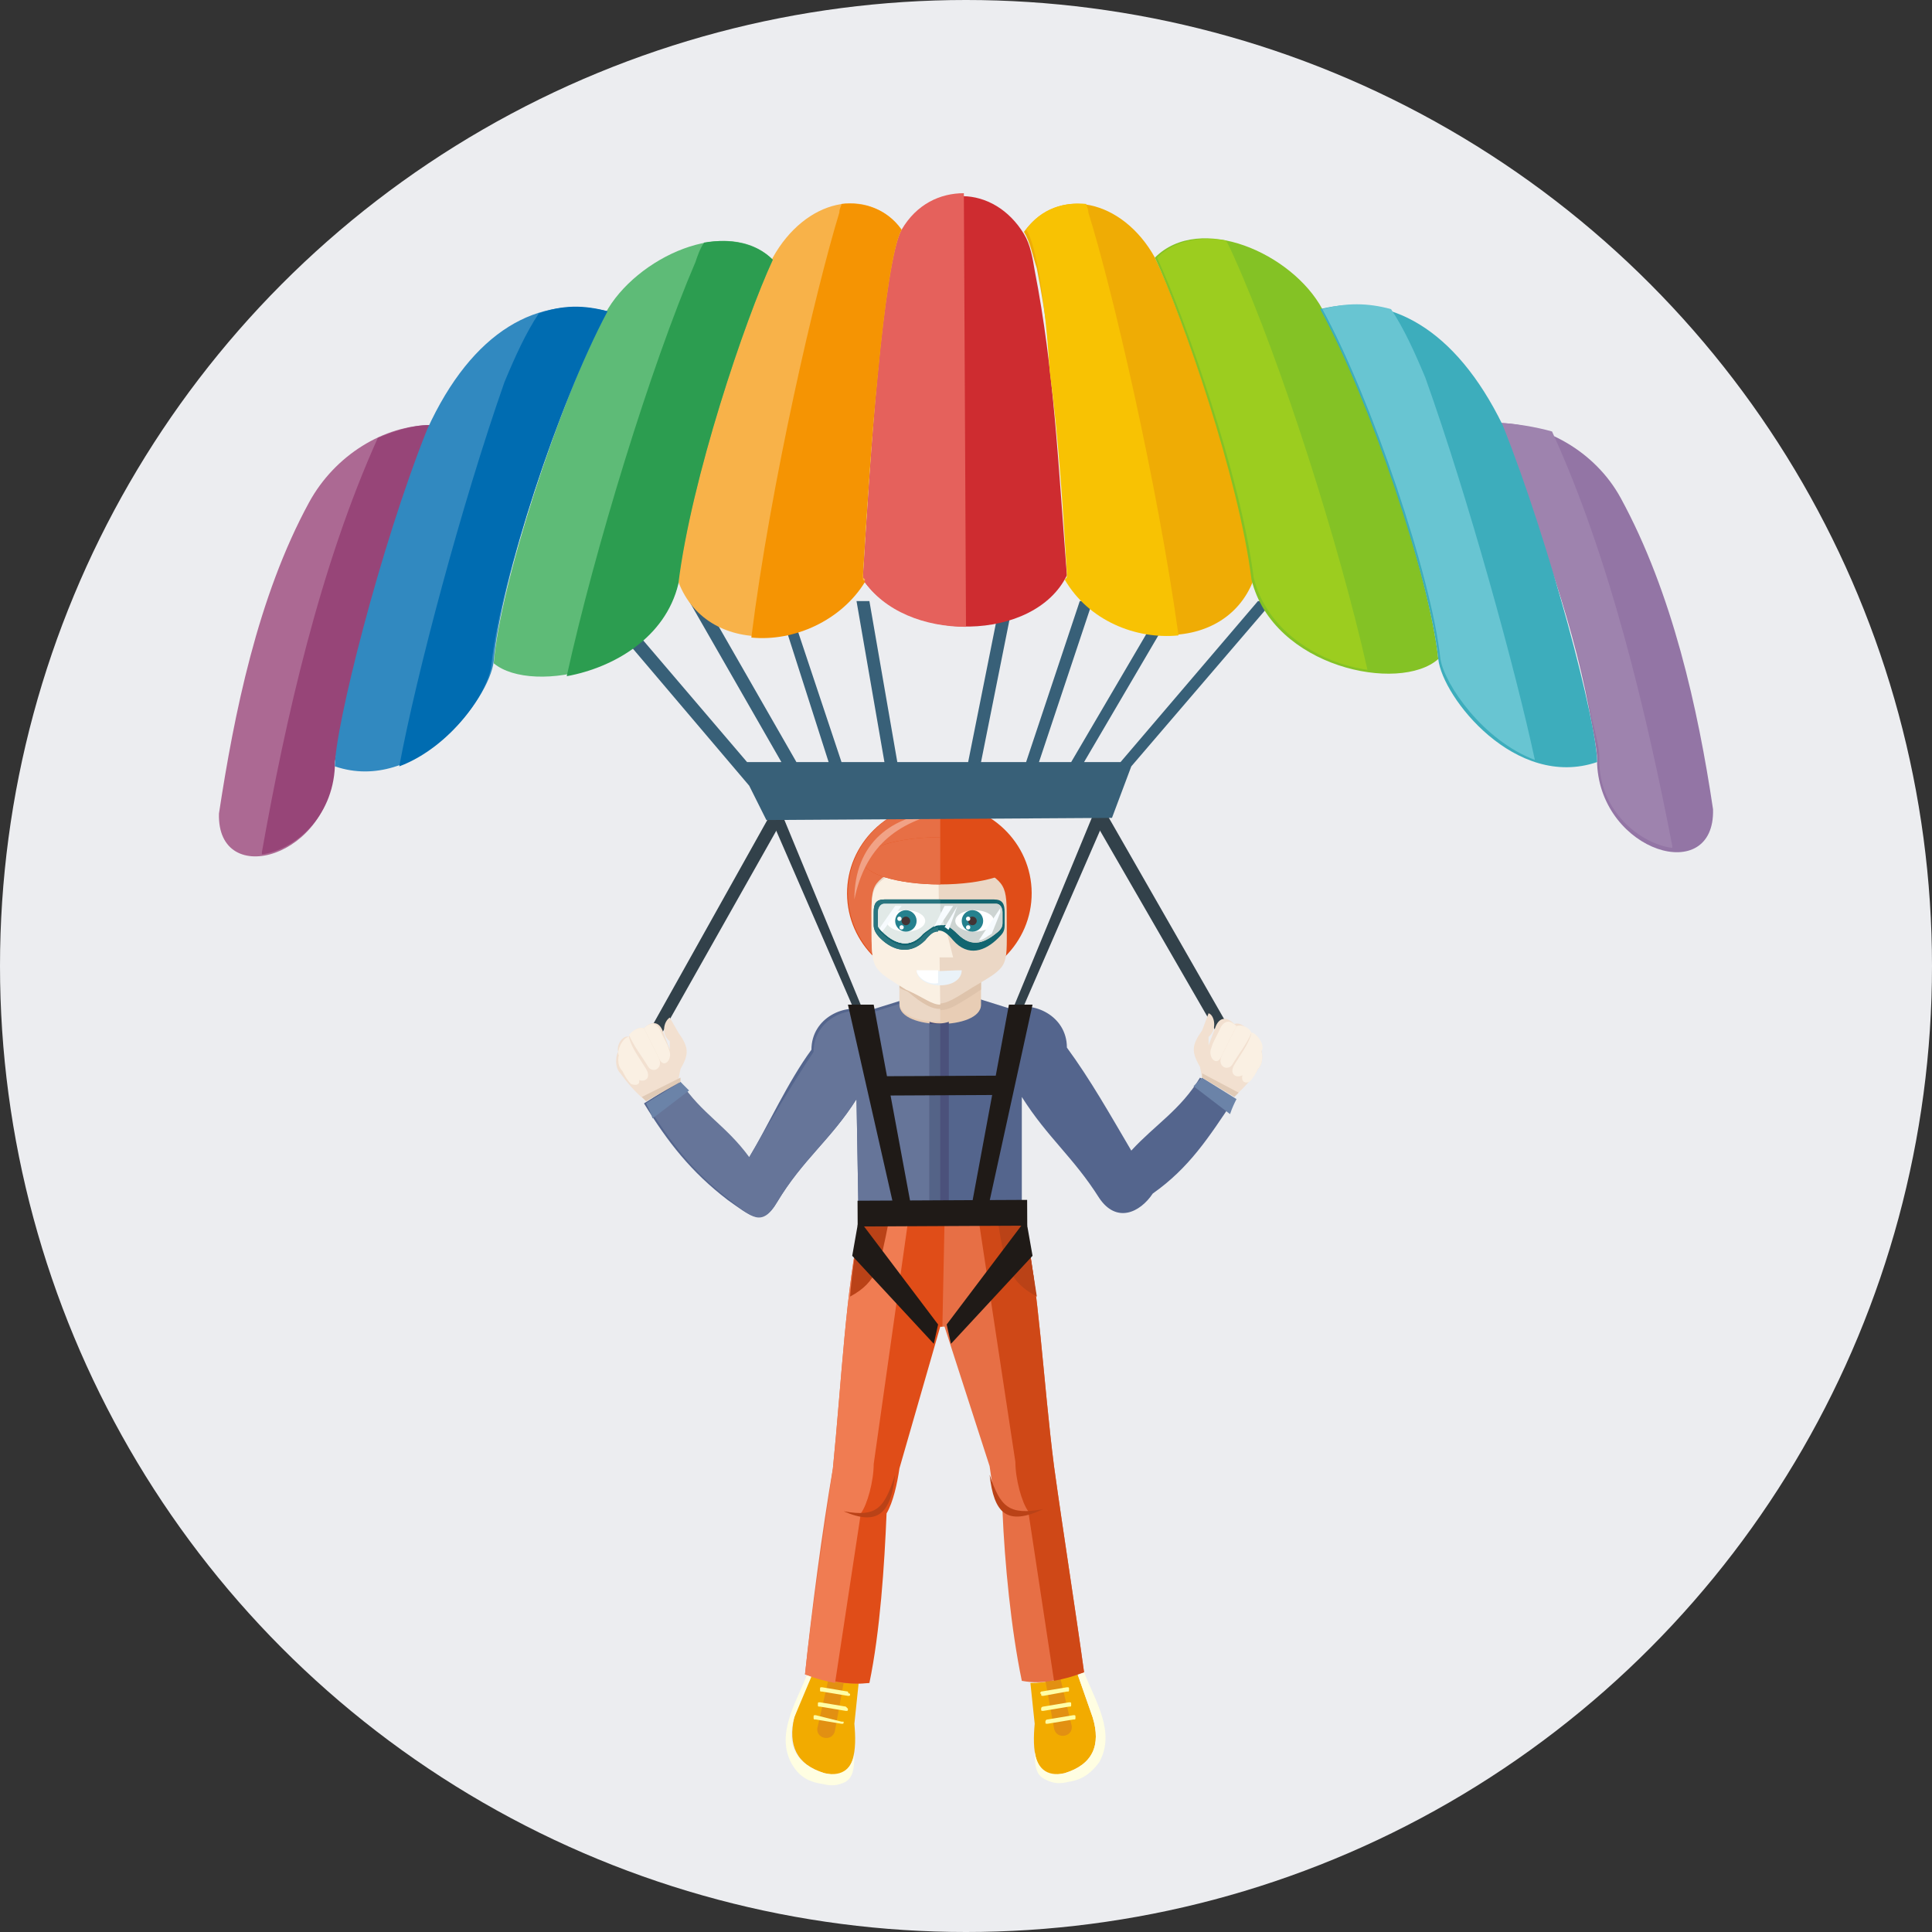 <?xml version="1.0" encoding="utf-8"?>
<!-- Generator: Adobe Illustrator 19.0.0, SVG Export Plug-In . SVG Version: 6.00 Build 0)  -->
<svg version="1.1" id="Layer_1" xmlns="http://www.w3.org/2000/svg" xmlns:xlink="http://www.w3.org/1999/xlink" x="0px" y="0px"
	 width="90px" height="90px" viewBox="0 0 90 90" style="enable-background:new 0 0 90 90;" xml:space="preserve">
<rect x="0" y="0" width="90" height="90" fill="#333333" stroke="none"/>
<style type="text/css">
	.st0{fill:#ECEDF0;}
	.st1{fill-rule:evenodd;clip-rule:evenodd;fill:#32414A;}
	.st2{fill-rule:evenodd;clip-rule:evenodd;fill:#F2AB00;}
	.st3{fill-rule:evenodd;clip-rule:evenodd;fill:#FFFEE2;}
	.st4{fill-rule:evenodd;clip-rule:evenodd;fill:#E29012;}
	.st5{fill-rule:evenodd;clip-rule:evenodd;fill:#FFFEA6;}
	.st6{fill-rule:evenodd;clip-rule:evenodd;fill:#54658D;}
	.st7{fill-rule:evenodd;clip-rule:evenodd;fill:#667599;}
	.st8{fill-rule:evenodd;clip-rule:evenodd;fill:#6B83A8;}
	.st9{fill-rule:evenodd;clip-rule:evenodd;fill:#E8CDB5;}
	.st10{fill-rule:evenodd;clip-rule:evenodd;fill:#DEC3AB;}
	.st11{fill-rule:evenodd;clip-rule:evenodd;fill:#EBD7C5;}
	.st12{fill-rule:evenodd;clip-rule:evenodd;fill:#E04D18;}
	.st13{fill-rule:evenodd;clip-rule:evenodd;fill:#E76F45;}
	.st14{fill-rule:evenodd;clip-rule:evenodd;fill:#FAF0E3;}
	.st15{fill-rule:evenodd;clip-rule:evenodd;fill:#CF4817;}
	.st16{fill-rule:evenodd;clip-rule:evenodd;fill:#BA4217;}
	.st17{fill-rule:evenodd;clip-rule:evenodd;fill:#F07C52;}
	.st18{fill-rule:evenodd;clip-rule:evenodd;fill:#F2E0D0;}
	.st19{fill-rule:evenodd;clip-rule:evenodd;fill:#E0CAB6;}
	.st20{fill-rule:evenodd;clip-rule:evenodd;fill:#4B517B;}
	.st21{fill-rule:evenodd;clip-rule:evenodd;fill:#546387;}
	.st22{fill-rule:evenodd;clip-rule:evenodd;fill:#1F1A17;}
	.st23{fill-rule:evenodd;clip-rule:evenodd;fill:#EAF2F8;}
	.st24{fill-rule:evenodd;clip-rule:evenodd;fill:#FFFFFF;}
	.st25{fill-rule:evenodd;clip-rule:evenodd;fill:#126570;}
	.st26{fill-rule:evenodd;clip-rule:evenodd;fill:#2A757F;}
	.st27{fill-rule:evenodd;clip-rule:evenodd;fill:#CDD4D2;}
	.st28{fill-rule:evenodd;clip-rule:evenodd;fill:#E1E9E7;}
	.st29{fill-rule:evenodd;clip-rule:evenodd;fill:#25818E;}
	.st30{fill-rule:evenodd;clip-rule:evenodd;fill:#423435;}
	.st31{fill-rule:evenodd;clip-rule:evenodd;fill:#F7FBFE;}
	.st32{fill-rule:evenodd;clip-rule:evenodd;fill:#F1A286;}
	.st33{fill-rule:evenodd;clip-rule:evenodd;fill:#386078;}
	.st34{fill-rule:evenodd;clip-rule:evenodd;fill:#9375A5;}
	.st35{fill-rule:evenodd;clip-rule:evenodd;fill:#9E83AE;}
	.st36{fill-rule:evenodd;clip-rule:evenodd;fill:#AC6993;}
	.st37{fill-rule:evenodd;clip-rule:evenodd;fill:#974578;}
	.st38{fill-rule:evenodd;clip-rule:evenodd;fill:#CE2C30;}
	.st39{fill-rule:evenodd;clip-rule:evenodd;fill:#E5615C;}
	.st40{fill-rule:evenodd;clip-rule:evenodd;fill:#EFAC05;}
	.st41{fill-rule:evenodd;clip-rule:evenodd;fill:#84C225;}
	.st42{fill-rule:evenodd;clip-rule:evenodd;fill:#3DADBC;}
	.st43{fill-rule:evenodd;clip-rule:evenodd;fill:#F8B249;}
	.st44{fill-rule:evenodd;clip-rule:evenodd;fill:#F59403;}
	.st45{fill-rule:evenodd;clip-rule:evenodd;fill:#5EBB77;}
	.st46{fill-rule:evenodd;clip-rule:evenodd;fill:#2C9D50;}
	.st47{fill-rule:evenodd;clip-rule:evenodd;fill:#3189C0;}
	.st48{fill-rule:evenodd;clip-rule:evenodd;fill:#006CB1;}
	.st49{fill-rule:evenodd;clip-rule:evenodd;fill:#F8C203;}
	.st50{fill-rule:evenodd;clip-rule:evenodd;fill:#9CCD1F;}
	.st51{fill-rule:evenodd;clip-rule:evenodd;fill:#68C5D2;}
</style>
<g id="XMLID_12108_">
	<circle id="XMLID_12115_" class="st0" cx="45" cy="45" r="45"/>
</g>
<g id="XMLID_1_">
	<g id="XMLID_296_">
		<polygon id="XMLID_300_" class="st1" points="29.2,49.9 35.8,38.1 36.5,38.1 29.5,50.5 		"/>
		<polygon id="XMLID_299_" class="st1" points="58.3,49.7 51.6,38 50.9,38.1 58,50.4 		"/>
		<polygon id="XMLID_298_" class="st1" points="35.9,38.1 39.9,47.3 40.3,47.3 36.5,38.1 		"/>
		<polygon id="XMLID_297_" class="st1" points="51.5,38.1 47.5,47.3 47.1,47.2 50.9,38 		"/>
	</g>
	<g id="XMLID_151_">
		<g id="XMLID_244_">
			<path id="XMLID_256_" class="st2" d="M48,78.4l0.2,1.9c-0.1,1.1-0.1,2.7,1.4,2.3c1.3-0.4,1.7-1.3,1.3-2.6l-0.7-2
				C49.4,78.2,48.8,78.4,48,78.4z"/>
			<path id="XMLID_250_" class="st3" d="M48.2,81.6c0,0.8,0.1,1.1,0.5,1.3c0.4,0.2,0.7,0.2,1.1,0.1c0.7-0.1,1.1-0.5,1.4-0.9
				c0.8-1.4-0.2-2.9-0.7-4.2L50.2,78l0.7,2c0.4,1.3,0,2.2-1.3,2.6C48.7,82.8,48.3,82.3,48.2,81.6L48.2,81.6z M50.2,78L50.2,78
				L50.2,78L50.2,78z"/>
			<path id="XMLID_249_" class="st4" d="M48.7,78.3l0.4,2.2c0.1,0.6,1,0.4,0.8-0.2l-0.5-2.1C49.2,78.3,49,78.3,48.7,78.3z"/>
			<path id="XMLID_247_" class="st5" d="M48.5,78.8l1.2-0.2c0.1,0,0.1,0,0.1,0.1l0,0c0,0.1,0,0.1-0.1,0.1L48.6,79
				c-0.1,0-0.1,0-0.1-0.1l0,0C48.4,78.9,48.5,78.8,48.5,78.8z"/>
			<path id="XMLID_246_" class="st5" d="M48.6,79.5l1.2-0.2c0.1,0,0.1,0,0.1,0.1l0,0c0,0.1,0,0.1-0.1,0.1l-1.2,0.2
				c-0.1,0-0.1,0-0.1-0.1l0,0C48.5,79.5,48.6,79.5,48.6,79.5z"/>
			<path id="XMLID_245_" class="st5" d="M48.8,80.1l1.2-0.2c0.1,0,0.1,0,0.1,0.1l0,0c0,0.1,0,0.1-0.1,0.1l-1.2,0.2
				c-0.1,0-0.1,0-0.1-0.1l0,0C48.7,80.2,48.7,80.1,48.8,80.1z"/>
		</g>
		<g id="XMLID_232_">
			<path id="XMLID_242_" class="st2" d="M40,78.4l-0.2,1.9c0.1,1.1,0.1,2.7-1.4,2.3c-1.3-0.4-1.7-1.3-1.4-2.6l0.7-2
				C38.6,78.3,39.2,78.4,40,78.4z"/>
			<path id="XMLID_238_" class="st3" d="M39.8,81.7c0,0.8-0.1,1.1-0.4,1.3c-0.4,0.2-0.7,0.2-1.1,0.1c-0.7-0.1-1.1-0.4-1.4-0.9
				c-0.8-1.4,0.2-2.9,0.7-4.2l0.2,0.1L37,80c-0.4,1.3,0.1,2.2,1.4,2.6C39.3,82.8,39.7,82.3,39.8,81.7L39.8,81.7z M37.8,78L37.8,78
				L37.8,78L37.8,78z"/>
			<path id="XMLID_237_" class="st4" d="M39.3,78.4l-0.4,2.2c-0.1,0.6-1,0.4-0.8-0.2l0.5-2.2C38.8,78.3,39,78.4,39.3,78.4z"/>
			<path id="XMLID_236_" class="st5" d="M39.5,78.8l-1.2-0.2c-0.1,0-0.1,0-0.1,0.1l0,0c0,0.1,0,0.1,0.1,0.1l1.2,0.2
				c0.1,0,0.1,0,0.1-0.1l0,0C39.6,78.9,39.5,78.9,39.5,78.8z"/>
			<path id="XMLID_235_" class="st5" d="M39.4,79.5l-1.2-0.2c-0.1,0-0.1,0-0.1,0.1l0,0c0,0.1,0,0.1,0.1,0.1l1.2,0.2
				c0.1,0,0.1,0,0.1-0.1l0,0C39.5,79.6,39.4,79.5,39.4,79.5z"/>
			<path id="XMLID_233_" class="st5" d="M39.2,80.2L38,79.9c-0.1,0-0.1,0-0.1,0.1l0,0c0,0.1,0,0.1,0.1,0.1l1.2,0.2
				c0.1,0,0.1,0,0.1-0.1l0,0C39.3,80.2,39.3,80.2,39.2,80.2z"/>
		</g>
		<path id="XMLID_231_" class="st6" d="M45.5,46.5l1.6,0.5c1-0.4,2.6,0.3,2.6,1.8c1.1,1.5,2,3.1,3,4.8c1.1-1.2,2.3-1.9,3.2-3.4
			l1.6,1c-1.2,1.8-2.1,3.2-3.8,4.4c-0.6,0.9-1.7,1.4-2.5,0.2c-1.2-1.9-2.4-2.8-3.6-4.7l0,5.8l-3.8,0L40,57l-0.1-5.8
			c-1.2,1.9-2.5,2.8-3.7,4.8c-0.7,1.2-1.3,0.6-2.3-0.1c-1.7-1.3-2.8-2.7-3.9-4.5l1.6-1c1,1.4,2.1,2.2,3.2,3.7c1-1.7,1.9-3.7,3-5.2
			c0-1.5,1.6-2.2,2.6-1.8l1.6-0.5l1.7,0.6L45.5,46.5z"/>
		<path id="XMLID_230_" class="st7" d="M43.8,57L40,57l-0.1-5.8c-1.2,1.9-2.5,2.8-3.7,4.8c-0.7,1.2-1.2,0.7-2.2-0.1
			c-1.7-1.3-2.7-2.6-3.9-4.5l1.6-1c1,1.5,2.1,2,3.2,3.5c1-1.7,2-3.4,3-4.9c0-1.5,1.6-2.2,2.6-1.8l1.6-0.5l1.7,0.6L43.8,57z"/>
		<path id="XMLID_229_" class="st8" d="M55.6,50.6c0.1-0.1,0.3-0.3,0.4-0.4l1.6,1c-0.1,0.2-0.2,0.4-0.3,0.7L55.6,50.6z"/>
		<path id="XMLID_228_" class="st9" d="M42.6,44.8l2.3,0c0.4,0,0.8,0.3,0.8,0.8l0,1.2c0,1.2-3.8,1.2-3.8,0l0-1.2
			C41.9,45.2,42.2,44.8,42.6,44.8z"/>
		<path id="XMLID_227_" class="st10" d="M42.6,44.8l2.3,0c0.4,0,0.8,0.3,0.8,0.8l0,0.5l-0.3,0.2c-1.6,1-1.5,1-3.1,0
			c-0.1-0.1-0.3-0.2-0.4-0.2l0-0.5C41.9,45.2,42.2,44.8,42.6,44.8z"/>
		<path id="XMLID_226_" class="st11" d="M43.8,47l0,0.6c-1,0-1.9-0.3-1.9-0.9l0-0.7c0.1,0.1,0.2,0.1,0.4,0.2
			C43,46.8,43.4,47,43.8,47z"/>
		
			<ellipse id="XMLID_225_" transform="matrix(-4.394373e-03 -1 1 -4.394373e-03 2.352 85.597)" class="st12" cx="43.8" cy="41.6" rx="4.2" ry="4.3"/>
		<path id="XMLID_224_" class="st13" d="M43.8,45.8c-2.4,0-4.3-1.9-4.3-4.2c0-2.3,1.9-4.2,4.3-4.2L43.8,45.8z"/>
		<path id="XMLID_223_" class="st11" d="M45.3,40.2c1.6,1,1.6,0.9,1.6,2.9c0,2,0.1,1.9-1.6,2.9c-1.6,1-1.5,1-3.1,0
			c-1.6-1-1.6-0.9-1.6-2.9c0-2-0.1-1.9,1.6-2.9C43.8,39.3,43.7,39.3,45.3,40.2z"/>
		<path id="XMLID_222_" class="st14" d="M43.8,46.8c-0.4,0-0.7-0.3-1.6-0.7c-1.6-1-1.6-0.9-1.6-2.9c0-2-0.1-1.9,1.6-2.9
			c0.8-0.5,1.2-0.8,1.5-0.8L43.8,46.8z"/>
		<ellipse id="XMLID_221_" class="st12" cx="43.8" cy="40.1" rx="3.6" ry="1.1"/>
		<path id="XMLID_220_" class="st13" d="M43.8,41.2c-2,0-3.6-0.5-3.6-1.1c0-0.6,1.6-1.1,3.6-1.1L43.8,41.2z"/>
		<path id="XMLID_219_" class="st13" d="M47.7,56.9c0.7,3.1,0.9,7.5,1.4,11.4c0.4,2.9,1,6.7,1.4,9.6c-1.1,0.3-1.8,0.6-2.9,0.4
			c-0.5-2.4-0.8-5.5-0.9-7.9c-0.4-0.5-0.5-1.4-0.6-2.1L44,61.8l-0.3,0l-1.9,6.6c-0.1,0.7-0.3,1.6-0.6,2.1c-0.1,2.4-0.3,5.5-0.8,7.9
			c-1.1,0.1-1.8-0.1-2.9-0.4c0.3-2.9,0.8-6.7,1.3-9.6c0.4-4,0.6-8.4,1.3-11.5l3.8,0L47.7,56.9z"/>
		<path id="XMLID_218_" class="st12" d="M43.9,61.8l-0.1,0l-1.9,6.6c-0.1,0.7-0.3,1.6-0.6,2.1c-0.1,2.4-0.3,5.5-0.8,7.9
			c-1.1,0.1-1.8-0.1-2.9-0.4c0.3-2.9,0.8-6.7,1.3-9.6c0.4-4,0.6-8.4,1.3-11.5l3.8,0L43.9,61.8z"/>
		<path id="XMLID_217_" class="st15" d="M47.7,56.9c0.7,3.1,0.9,7.5,1.4,11.4c0.4,2.9,1,6.7,1.4,9.6c-0.5,0.2-0.9,0.3-1.4,0.4
			l-1.2-7.9c-0.3-0.4-0.6-1.5-0.6-2.3l-1.7-11.2L47.7,56.9z"/>
		<path id="XMLID_216_" class="st16" d="M46.1,68.7c0.2,1.8,0.8,2.4,2.5,1.6C47,70.6,46.6,70.2,46.1,68.7z"/>
		<path id="XMLID_215_" class="st16" d="M47.7,56.9c0.2,1,0.4,2.2,0.6,3.5c-1.3-0.7-1.5-1.5-1.8-3.4L47.7,56.9z"/>
		<path id="XMLID_214_" class="st17" d="M40.1,56.9c-0.7,3.1-0.9,7.5-1.3,11.5c-0.4,2.9-1,6.7-1.3,9.6c0.5,0.2,0.9,0.3,1.4,0.4
			l1.2-7.9c0.3-0.4,0.6-1.5,0.6-2.3l1.6-11.3L40.1,56.9z"/>
		<path id="XMLID_213_" class="st16" d="M41.7,68.7c-0.2,1.8-0.8,2.4-2.4,1.7C40.9,70.7,41.2,70.2,41.7,68.7z"/>
		<path id="XMLID_212_" class="st16" d="M40.1,56.9c-0.2,1-0.4,2.2-0.5,3.5c1.3-0.7,1.4-1.5,1.8-3.5L40.1,56.9z"/>
		<path id="XMLID_211_" class="st18" d="M57.5,51.1c0.5-0.5,0.9-0.9,1.1-1.3c0.3-0.3,0.2-0.9,0.1-1c0.1-0.3-0.2-0.7-0.5-0.7
			c-0.1-0.2-0.4-0.5-0.7-0.4c-0.3-0.3-0.7-0.4-0.9,0.2l-0.3,0.8l0-0.4c0.4-0.3,0.3-1,0-1.1L56,48c-0.5,0.7-0.5,1-0.1,1.7l0.1,0.5
			L57.5,51.1z"/>
		<path id="XMLID_210_" class="st19" d="M57.5,51.1c0.1-0.1,0.1-0.1,0.2-0.2L56,50l0,0.2L57.5,51.1z"/>
		<path id="XMLID_209_" class="st20" d="M44.2,47.6l0,9.3l-0.4,0l-0.5,0l0-9.3C43.6,47.7,43.9,47.7,44.2,47.6z"/>
		<path id="XMLID_208_" class="st21" d="M43.8,57l-0.5,0l0-9.3c0.2,0,0.3,0,0.5,0L43.8,57z"/>
		
			<rect id="XMLID_207_" x="39.9" y="55.9" transform="matrix(-1 4.907179e-03 -4.907179e-03 -1 88.028 112.799)" class="st22" width="7.9" height="1.2"/>
		<g id="XMLID_203_">
			<polygon id="XMLID_205_" class="st22" points="47,46.8 45.2,56.5 46,56.4 48.1,46.8 			"/>
			<polygon id="XMLID_204_" class="st22" points="40.7,46.8 42.5,56.5 41.7,56.5 39.5,46.8 			"/>
		</g>
		
			<rect id="XMLID_202_" x="41" y="50.2" transform="matrix(-1 5.029807e-03 -5.029807e-03 -1 88.112 101)" class="st22" width="5.9" height="0.9"/>
		<polygon id="XMLID_201_" class="st14" points="43.7,42.3 44.1,43.4 44.4,44.6 43.8,44.6 43.1,44.6 43.4,43.5 		"/>
		<path id="XMLID_200_" class="st23" d="M42.7,45.2c0.7,0.1,1.4,0,2.1,0c0,0.4-0.4,0.7-1,0.7C43.2,45.9,42.7,45.6,42.7,45.2z"/>
		<path id="XMLID_198_" class="st24" d="M42.7,45.2c0.3,0,0.7,0,1,0l0,0.6l0,0C43.2,45.9,42.7,45.5,42.7,45.2z"/>
		<path id="XMLID_195_" class="st25" d="M41.2,41.9c-0.4,0-0.5,0.2-0.5,0.6l0,0.6c0,0.2,0.1,0.4,0.3,0.6c0.6,0.6,1.4,0.8,2.1,0.1
			c0.5-0.6,0.8-0.6,1.3,0c0.7,0.8,1.5,0.5,2.1-0.1c0.2-0.2,0.3-0.3,0.3-0.6l0-0.6c0-0.4-0.1-0.6-0.5-0.6L41.2,41.9L41.2,41.9z
			 M43,43.5c-0.6,0.7-1.3,0.5-1.9-0.1c-0.2-0.2-0.2-0.2-0.2-0.4l0-0.5c0-0.2,0.1-0.4,0.3-0.4c1.7,0,3.5,0,5.2,0
			c0.2,0,0.3,0.2,0.3,0.4l0,0.5c0,0.2-0.1,0.3-0.2,0.4c-0.6,0.5-1.2,0.8-1.9,0.1C44,42.9,43.6,42.9,43,43.5z"/>
		<path id="XMLID_194_" class="st26" d="M41.2,41.9c-0.4,0-0.5,0.2-0.5,0.6l0,0.6c0,0.2,0.1,0.4,0.3,0.6c0.6,0.6,1.4,0.8,2.1,0.1
			c0.2-0.3,0.4-0.4,0.6-0.4l0-0.2c-0.2,0-0.5,0.2-0.7,0.4c-0.6,0.7-1.3,0.5-1.9-0.1c-0.2-0.2-0.2-0.2-0.2-0.4l0-0.5
			c0-0.2,0.1-0.4,0.3-0.4l2.6,0l0-0.3L41.2,41.9z"/>
		<path id="XMLID_193_" class="st27" d="M43,43.5c-0.6,0.7-1.3,0.5-1.9-0.1c-0.2-0.2-0.2-0.2-0.2-0.4l0-0.5c0-0.2,0.1-0.4,0.3-0.4
			c1.7,0,3.5,0,5.2,0c0.2,0,0.3,0.2,0.3,0.4l0,0.5c0,0.2-0.1,0.3-0.2,0.4c-0.6,0.5-1.2,0.8-1.9,0.1C44,42.9,43.6,42.9,43,43.5z"/>
		<path id="XMLID_192_" class="st28" d="M43,43.5c-0.6,0.7-1.3,0.5-1.9-0.1c-0.2-0.2-0.2-0.2-0.2-0.4l0-0.5c0-0.2,0.1-0.4,0.3-0.4
			l2.6,0l0,0.3l0.2,0.7c-0.1,0-0.1,0-0.2,0l0,0l0,0l0,0c0,0,0,0-0.1,0l0,0C43.5,43.1,43.3,43.3,43,43.5z"/>
		<g id="XMLID_185_">
			<ellipse id="XMLID_191_" class="st24" cx="42.2" cy="42.9" rx="0.9" ry="0.5"/>
			<ellipse id="XMLID_189_" class="st29" cx="42.2" cy="42.9" rx="0.5" ry="0.5"/>
			<circle id="XMLID_188_" class="st30" cx="42.2" cy="42.9" r="0.2"/>
			<circle id="XMLID_187_" class="st24" cx="41.9" cy="42.8" r="0.1"/>
			<circle id="XMLID_186_" class="st24" cx="42" cy="43.2" r="0.1"/>
		</g>
		<g id="XMLID_177_">
			<ellipse id="XMLID_183_" class="st24" cx="45.4" cy="42.9" rx="0.9" ry="0.5"/>
			<ellipse id="XMLID_182_" class="st29" cx="45.3" cy="42.9" rx="0.5" ry="0.5"/>
			<circle id="XMLID_181_" class="st30" cx="45.3" cy="42.9" r="0.2"/>
			<circle id="XMLID_180_" class="st24" cx="45.1" cy="42.8" r="0.1"/>
			<circle id="XMLID_178_" class="st24" cx="45.1" cy="43.2" r="0.1"/>
		</g>
		<g id="XMLID_172_">
			<path id="XMLID_176_" class="st31" d="M41.1,43.4C41,43.3,41,43.3,41,43.2l0.7-1l0.3,0L41.1,43.4z"/>
			<path id="XMLID_175_" class="st31" d="M44,42.2l0.4,0l-0.6,0.9c-0.1,0-0.2,0-0.3,0.1L44,42.2z"/>
			<path id="XMLID_174_" class="st31" d="M44.6,42.2L44.6,42.2l-0.4,1.1c-0.1,0-0.1-0.1-0.2-0.1L44.6,42.2z"/>
			<path id="XMLID_173_" class="st31" d="M46.6,42.3c0,0.1,0,0.1,0,0.2l0,0l-0.4,1c-0.2,0.1-0.4,0.3-0.6,0.3L46.6,42.3z"/>
		</g>
		<path id="XMLID_171_" class="st32" d="M44.1,37.8c-2.4,0.5-3.8,1.7-4.3,4.1C39.8,39.3,41.5,37.9,44.1,37.8z"/>
		<path id="XMLID_170_" class="st22" d="M43.7,61.7l-0.2,0.9l-3.8-4.1c0.1-0.6,0.2-1.1,0.3-1.7L43.7,61.7z"/>
		<path id="XMLID_169_" class="st22" d="M44.1,61.7l0.2,0.9l3.8-4.1c-0.1-0.6-0.2-1.1-0.3-1.7L44.1,61.7z"/>
		<path id="XMLID_167_" class="st8" d="M32.1,50.8c-0.1-0.1-0.3-0.3-0.4-0.4l-1.6,1c0.1,0.2,0.2,0.4,0.3,0.7L32.1,50.8z"/>
		<path id="XMLID_166_" class="st18" d="M30.1,51.3c-0.6-0.5-0.9-0.9-1.2-1.3c-0.3-0.3-0.2-0.9-0.1-1c-0.1-0.3,0.2-0.8,0.5-0.7
			c0.1-0.2,0.4-0.5,0.7-0.4c0.3-0.3,0.7-0.4,0.9,0.2l0.3,0.8l0-0.4c-0.4-0.3-0.3-0.9,0-1.1l0.4,0.7c0.5,0.7,0.5,1,0.1,1.7l-0.1,0.5
			L30.1,51.3z"/>
		<path id="XMLID_165_" class="st19" d="M30.1,51.3c-0.1-0.1-0.1-0.1-0.2-0.2l1.8-0.9l0,0.2L30.1,51.3z"/>
		<g id="XMLID_157_">
			<path id="XMLID_164_" class="st14" d="M58.3,48.1c-0.1,0.5-0.5,1-0.8,1.5c-0.3,0.5,0.2,0.7,0.5,0.4c0.3-0.4,0.5-0.7,0.8-1.1l0,0
				l0,0l0,0C58.9,48.6,58.5,48.1,58.3,48.1L58.3,48.1z"/>
			<path id="XMLID_160_" class="st14" d="M57.6,47.8L57.6,47.8l-0.7,1.4c-0.2,0.5,0.3,0.7,0.5,0.4c0.3-0.5,0.7-1,0.9-1.5
				C58.2,47.9,57.9,47.7,57.6,47.8L57.6,47.8z"/>
			<path id="XMLID_159_" class="st14" d="M56.4,48.9c-0.1,0.4,0.3,0.8,0.5,0.3l0.7-1.4c-0.3-0.3-0.6-0.3-0.8,0.2l-0.3,0.6L56.4,48.9
				z"/>
			<path id="XMLID_158_" class="st14" d="M58.2,50.4c0.2-0.2,0.3-0.4,0.4-0.6c0.3-0.3,0.2-0.9,0.1-0.9c-0.2,0.4-0.5,0.8-0.8,1.1
				C57.8,50.3,57.9,50.5,58.2,50.4z"/>
		</g>
		<g id="XMLID_152_">
			<path id="XMLID_156_" class="st14" d="M29.4,50.5c-0.2-0.2-0.3-0.4-0.4-0.6c-0.3-0.3-0.2-0.8-0.1-0.9c0.2,0.4,0.5,0.8,0.8,1.1
				C29.9,50.5,29.7,50.6,29.4,50.5z"/>
			<path id="XMLID_155_" class="st14" d="M29.3,48.3c0.1,0.5,0.5,1,0.8,1.5c0.3,0.5-0.2,0.7-0.5,0.4c-0.3-0.4-0.6-0.7-0.8-1.1l0,0
				l0,0l0,0C28.8,48.7,29.1,48.3,29.3,48.3L29.3,48.3z"/>
			<path id="XMLID_154_" class="st14" d="M30,47.9L30,47.9l0.7,1.4c0.2,0.5-0.3,0.7-0.5,0.4c-0.3-0.5-0.7-1-0.9-1.5
				C29.4,48.1,29.7,47.8,30,47.9L30,47.9z"/>
			<path id="XMLID_153_" class="st14" d="M31.2,49c0.1,0.4-0.3,0.8-0.5,0.3L30,47.9c0.3-0.3,0.6-0.3,0.8,0.2l0.3,0.6L31.2,49z"/>
		</g>
	</g>
	<polygon id="XMLID_258_" class="st33" points="58.6,28 52.2,35.5 50.5,35.5 54.9,28 54.3,28 49.9,35.5 48.4,35.5 50.9,28 50.3,28 
		47.8,35.5 45.7,35.5 47.2,28 46.6,28 45.1,35.5 41.8,35.5 40.5,28 39.9,28 41.2,35.5 39.2,35.5 36.7,28 36.2,28 38.6,35.5 
		37.1,35.5 32.8,28 32.1,28 36.4,35.5 34.8,35.5 28.4,28 27.6,28 34.9,36.6 35.7,38.2 51.8,38.1 52.7,35.7 59.3,28 	"/>
	<g id="XMLID_259_">
		<path id="XMLID_280_" class="st34" d="M69.7,19.7c2.2,0,4.6,1.3,5.8,3.5c2.4,4.4,3.6,9.8,4.3,14.5c0.1,3.6-5.2,2-5.4-2.1
			c0-0.1,0-0.1,0-0.2c0-0.5-0.2-1.4-0.4-2.5C73.2,28.7,71.4,23.7,69.7,19.7z"/>
		<path id="XMLID_278_" class="st35" d="M69.7,19.7c0.8,0,1.9,0.2,2.6,0.4c2.7,5.9,4.4,13.1,5.6,19.3c0,0.1,0,0.1,0,0.1
			c-1.5-0.2-3.4-1.7-3.4-4.1c0-0.1,0-0.1,0-0.2c0-0.5-0.3-1.4-0.5-2.5C73.2,28.7,71.4,23.7,69.7,19.7z"/>
		<path id="XMLID_277_" class="st36" d="M20.1,19.8c-2.2,0-4.5,1.4-5.7,3.6c-2.4,4.4-3.5,9.9-4.2,14.5c-0.1,3.6,5.3,2,5.3-2.2
			c0-0.1,0-0.1,0-0.2c0-0.5,0.4-1.5,0.6-2.7C16.9,28.8,18.4,23.8,20.1,19.8z"/>
		<path id="XMLID_276_" class="st37" d="M20,19.8c-0.8,0-1.7,0.3-2.4,0.6c-2.7,6-4.3,13.1-5.4,19.3c0,0.1,0,0.1,0,0.1
			c1.5-0.2,3.3-1.7,3.4-4.1c0-0.1,0-0.1,0-0.2C16.5,30.6,18.3,24.5,20,19.8z"/>
		<path id="XMLID_275_" class="st38" d="M40.2,27c2.1,3,8,2.9,9.5-0.2c-0.4-5.1-0.6-9.6-1.5-14.2c-0.1-0.6-0.2-1.2-0.5-1.7
			c-1.4-2.3-4.3-2.4-5.7,0C41.1,12.2,40.5,22.1,40.2,27z"/>
		<path id="XMLID_272_" class="st39" d="M40.2,27c1,1.5,2.9,2.2,4.8,2.2L44.9,9c-1.1,0-2.2,0.5-2.9,1.7C41.1,12.2,40.5,22.1,40.2,27
			z"/>
		<path id="XMLID_271_" class="st40" d="M47.7,10.8c1.6-2.2,4.6-1.5,6.1,1.2c1.3,2.7,3.9,10.2,4.6,15c-1.4,3.7-6.9,3.2-8.7-0.1
			c0-0.1,0.1-0.1,0.1-0.2c-0.4-5.1-0.6-9.6-1.5-14.2C48.1,11.9,48,11.3,47.7,10.8z"/>
		<path id="XMLID_270_" class="st41" d="M53.8,12c2.1-2.1,6.4-0.2,7.8,2.4c2.3,4.3,5,12.5,5.4,16.3c-1.8,1.6-7.7,0.4-8.7-3.7l0,0
			C57.7,22.2,55.1,14.8,53.8,12z"/>
		<path id="XMLID_269_" class="st42" d="M61.5,14.4c3.2-0.8,6.3,0.9,8.5,5.4c2.2,5.5,4.4,13.9,4.4,15.7c-3.8,1.3-7.2-3-7.4-4.8
			C66.6,26.9,63.8,18.6,61.5,14.4z"/>
		<path id="XMLID_268_" class="st43" d="M42,10.7c-1.6-2.1-4.5-1.4-6,1.3c-1.3,2.7-3.8,10.2-4.4,15.1c1.4,3.7,6.8,3.1,8.7-0.1
			c0,0,0,0-0.1-0.1l0-0.2l0,0c0.2-3.3,0.4-6.4,0.7-9.4C41.2,14.2,41.6,11.4,42,10.7z"/>
		<path id="XMLID_267_" class="st44" d="M42,10.7c-0.7-1-1.8-1.3-2.8-1.2c0,0.1-0.1,0.2-0.1,0.4C38,13.5,35.9,22.5,35,29.7
			c2,0.2,4.2-0.8,5.3-2.6c0,0,0,0-0.1-0.1l0-0.2l0,0c0.2-3.3,0.4-6.4,0.7-9.4C41.2,14.2,41.6,11.4,42,10.7z"/>
		<path id="XMLID_266_" class="st45" d="M36,12.1c-2.1-2.1-6.4-0.1-7.8,2.5C26,18.9,23.3,27.2,23,30.9c1.8,1.5,7.7,0.3,8.6-3.8l0,0
			C32.2,22.3,34.7,14.9,36,12.1z"/>
		<path id="XMLID_265_" class="st46" d="M36,12.1c-0.8-0.8-2-1-3.2-0.8c-0.2,0.3-0.3,0.6-0.4,0.9c-2.1,4.9-4.7,13.4-6,19.3
			c2.2-0.4,4.6-1.8,5.2-4.3l0,0C32.2,22.3,34.7,14.9,36,12.1z"/>
		<path id="XMLID_264_" class="st47" d="M28.3,14.5c-3.2-0.8-6.3,0.9-8.4,5.5c-2.2,5.5-4.3,13.9-4.3,15.7c3.8,1.3,7.2-3.1,7.4-4.9
			C23.3,27.1,26,18.8,28.3,14.5z"/>
		<path id="XMLID_263_" class="st48" d="M28.3,14.5c-1.1-0.3-2.1-0.3-3.2,0.1c-0.6,0.9-1.1,2-1.6,3.2c-2,5.7-4.1,13.6-4.9,17.9
			c2.4-0.9,4.2-3.5,4.3-4.8C23.3,27.1,26,18.8,28.3,14.5z"/>
		<path id="XMLID_262_" class="st49" d="M47.8,10.7c0.7-1,1.8-1.3,2.8-1.2c0,0.1,0.1,0.2,0.1,0.4c1.1,3.5,3.2,12.5,4.2,19.7
			c-2,0.2-4.2-0.7-5.3-2.6c0,0,0,0,0.1-0.1l0-0.2l0,0c-0.2-3.3-0.4-6.4-0.8-9.4C48.7,14.2,48.3,11.4,47.8,10.7z"/>
		<path id="XMLID_261_" class="st50" d="M53.9,12c0.8-0.8,2-1,3.2-0.8c0.2,0.3,0.3,0.6,0.4,0.8c2.2,4.9,4.9,13.4,6.2,19.2
			c-2.2-0.3-4.7-1.8-5.3-4.3l0,0C57.8,22.2,55.2,14.8,53.9,12z"/>
		<path id="XMLID_260_" class="st51" d="M61.6,14.4c1.1-0.3,2.1-0.3,3.2,0c0.6,0.9,1.1,2,1.6,3.2c2,5.6,4.2,13.6,5.1,17.8
			c-2.4-0.9-4.2-3.5-4.4-4.7C66.7,26.9,63.9,18.6,61.6,14.4z"/>
	</g>
</g>
</svg>
